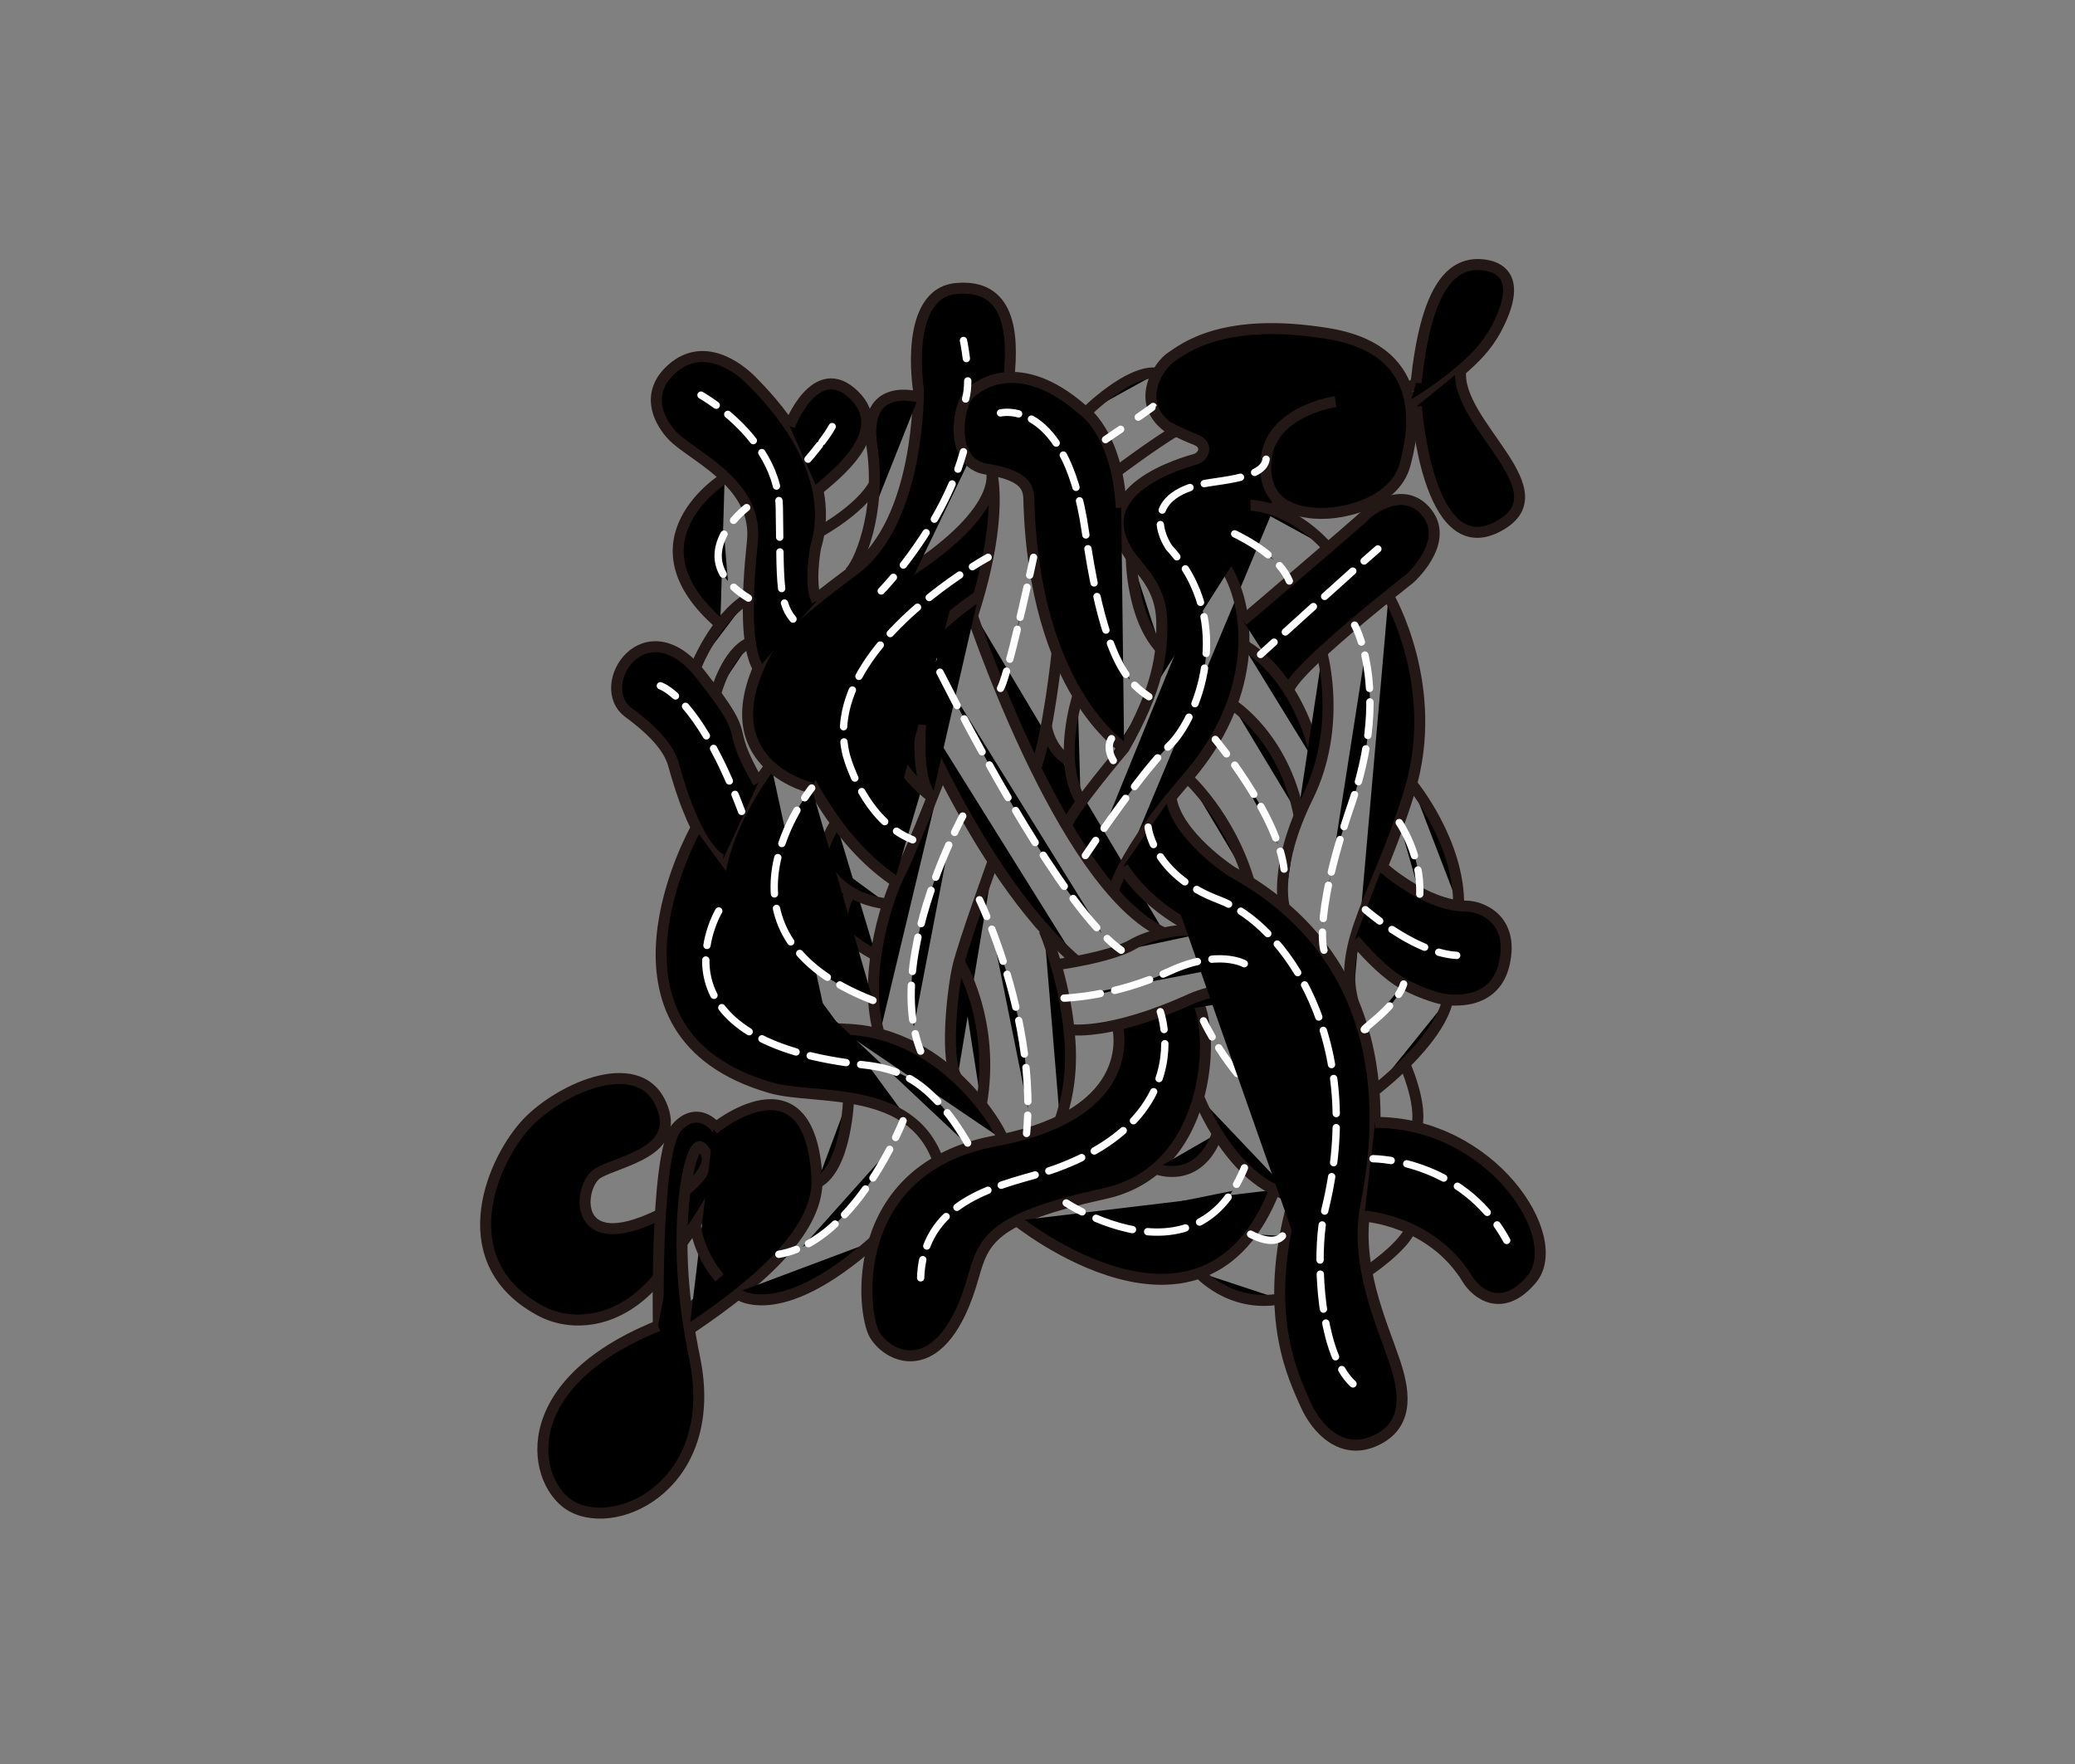 <?xml version="1.0" encoding="utf-8"?>
<!-- Generator: Adobe Illustrator 16.0.0, SVG Export Plug-In . SVG Version: 6.00 Build 0)  -->
<!DOCTYPE svg PUBLIC "-//W3C//DTD SVG 1.1//EN" "http://www.w3.org/Graphics/SVG/1.1/DTD/svg11.dtd">
<svg version="1.1" xmlns="http://www.w3.org/2000/svg" xmlns:xlink="http://www.w3.org/1999/xlink" x="0px" y="0px" viewBox="0 0 566.93 481.89" enable-background="new 0 0 566.93 481.89">

<rect x="0" y="0" width="566.93" height="481.89" fill="#808080" stroke="none"/>

<g id="layer1">
	<path stroke="#231815" stroke-width="3" stroke-miterlimit="10" d="M305.66,128.438c0,0,9.807-7.327,15.572-10.734"/>
	<path stroke="#231815" stroke-width="3" stroke-miterlimit="10" d="M179.822,349.082
		c-10.939,13.229-24.145,13.193-31.873,9.142c-24.566-12.879-14.402-39.488-4.616-50.666c8.333-9.518,30.714-20.245,37.201-6.086
		c6.098,13.31-11.535,15.604-17.251,19.065c-5.243,3.176-7.617,23.318,16.791,11.357"/>
	<path stroke="#231815" stroke-width="3" stroke-miterlimit="10" d="M179.939,366.611c0,0-19.684,12.763-16.872,20.334
		C165.879,394.515,181.454,378.292,179.939,366.611z"/>
	<path stroke="#231815" stroke-width="3" stroke-miterlimit="10" d="M179.939,366.611c0,0-1.331-51.53,4.976-58.62
		c6.168-6.935,13.395,0.313,13.585,7.566c0.206,7.827-12.295,24.168-12.295,24.168"/>
	<path stroke="#231815" stroke-width="3" stroke-miterlimit="10" d="M186.862,325.512c0,0,10.228-7.472,4.759-12.114
		c-2.756-2.34-7.685,17.958-3.943,45.299c0.535,3.905,1.229,7.995,2.107,12.24c7.027,33.961-20.451,47.62-33.423,40.666
		c-10.744-5.76-17.028-33.046,23.46-49.408"/>
	<path stroke="#231815" stroke-width="3" stroke-miterlimit="10" d="M187.677,358.223c0,0,15.387-12.333,20.72-24.895
		c3.253-7.663,7.316-13.295,1.178-16.254c-3.342-1.611-9.932,10.112-0.63,15.304"/>
	<path stroke="#231815" stroke-width="3" stroke-miterlimit="10" d="M194.931,308.467c0,0,26.235-21.744,28.271,13.15
		c0.79,13.533-13.869,27.464-34.857,41.534"/>
	<path stroke="#231815" stroke-width="3" stroke-miterlimit="10" d="M189.938,334.458c0,0,0.615,7.599,6.647,14.623"/>
	<path stroke="#231815" stroke-width="3" stroke-miterlimit="10" d="M238.813,339.047
		c-26.606,23.703-37.733,14.15-37.733,14.15"/>
	<path stroke="#231815" stroke-width="3" stroke-miterlimit="10" d="M210.656,208.919c0,0-17.543,21.848-14.071,41.315
		c3.472,19.468,27.271,25.745,29.651,30.505"/>
	<path stroke="#231815" stroke-width="3" stroke-miterlimit="10" d="M239.318,260.996
		c-26.823-14.061-10.896-36.254-10.896-36.254"/>
	<path stroke="#231815" stroke-width="3" stroke-miterlimit="10" d="M240.291,282.682
		c-4.542-14.926,1.222-35.181,5.408-43.695c4.512-9.176,11.9-28.631,11.9-28.631"/>
	<path stroke="#231815" stroke-width="3" stroke-miterlimit="10" d="M271.557,234.685c0,0-8.336,22.904-9.851,29.394
		c-1.514,6.489-3.615,26.01-0.155,30.552"/>
	<path stroke="#231815" stroke-width="3" stroke-miterlimit="10" d="M202.191,262.728c0,0,4.295,17.56,28.977,18.439
		c28.605,1.02,43.813,30.334,42.731,30.118"/>
	<path stroke="#231815" stroke-width="3" stroke-miterlimit="10" d="M305.232,279.98c0,0,7.261,24.121-33.275,31.689
		s-36.612,46.97-32.964,52.994c4.174,6.894,18.792,12.868,26.873-15.582c2.917-10.271,4.817-16.216,35.966-23.03
		c31.148-6.813,30.003-49.063,24.487-53.39"/>
	<path stroke="#231815" stroke-width="3" stroke-miterlimit="10" d="M262.054,262.728c0,0,10.057,15.892,6.067,39.046"
		/>
	<path stroke="#231815" stroke-width="3" stroke-miterlimit="10" d="M285.291,254.132c0,0,5.425,12.515,6.884,28.168
		c0.738,7.921,0.233,15.561-2.587,23.874"/>
	<path stroke="#231815" stroke-width="3" stroke-miterlimit="10" d="M291.922,281.214c0,0,10.578,2.084,33.596-8.375
		c4.55-2.067,18.031-5.258,19.979-0.715"/>
	<path stroke="#231815" stroke-width="3" stroke-miterlimit="10" d="M288.443,263.565c0,0,14.911-1.966,21.176-5.651
		c3.439-2.023,13.445-5.278,19.377-3.007"/>
	<path stroke="#231815" stroke-width="3" stroke-miterlimit="10" d="M246.055,185.468c0,0,19.656,52.413,48.136,77.15"
		/>
	<path stroke="#231815" stroke-width="3" stroke-miterlimit="10" d="M264.533,164.882c0,0,25.252,77.594,53.73,90.076"
		/>
	<path stroke="#231815" stroke-width="3" stroke-miterlimit="10" d="M265.694,168.297
		c9.135-28.262,5.025-40.171,5.025-40.171s4.819,10.383-22.593,28.229c-21.682,14.115-41.117,33.219-24.783,60.678
		c4.317,7.257,11.157,16.857,21.065,23.584"/>
	<path stroke="#231815" stroke-width="3" stroke-miterlimit="10" d="M288.774,178.547c0,0-2.206,21.315-5.802,31.373"/>
	<path stroke="#231815" stroke-width="3" stroke-miterlimit="10" d="M254.689,217.842
		c-33.358-25.944,12.658-54.998,12.658-54.998"/>
	<path stroke="#231815" stroke-width="3" stroke-miterlimit="10" d="M197.484,234.91c0,0-6.6-1.19-13.455-25.99
		c-1.085-3.925-4.355-8.408-12.309-14.277c-9.886-7.295,4.542-29.626,19.792-10.271s5.475,11.769,15.659,29.469"/>
	<path stroke="#231815" stroke-width="3" stroke-miterlimit="10" d="M277.866,333.457c0,0,50.94,41.144,70.385-8.417"/>
	<path stroke="#231815" stroke-width="3" stroke-miterlimit="10" d="M315.871,319.29c0,0,11.583,4.728,16.754-9.65"/>
	<path stroke="#231815" stroke-width="3" stroke-miterlimit="10" d="M327.488,299.603c0,0,8.806,23.399,25.898,27.268"
		/>
	<path stroke="#231815" stroke-width="3" stroke-miterlimit="10" d="M304.174,243.699c0,0,1.963-10.12,20.252-31.211
		c18.289-21.09,18.324-44.348,10.502-57.431c-1.871-3.129-8.35-7.724-6.178-12.792c1.5-3.5,5.144-3.994,8.25-4.125
		c3.891-0.165,10.906,0.261,12.096-1.902"/>
	<path stroke="#231815" stroke-width="3" stroke-miterlimit="10" d="M367.504,112.806c0,0-18.491,4.039-11.919,11.21
		c2.29,2.499,5.624,3.786,10.708-0.973c4.59-4.297,1.949-10.887-1.394-13.32c-0.359-0.261-0.727-0.475-1.094-0.632
		c-3.785-1.623-13.195-2.596-16.765,0.974c-3.568,3.569,2.488,6.132,3.245,6.473"/>
	<path stroke="#231815" stroke-width="3" stroke-miterlimit="10" d="M364.899,109.723c0,0-17.604,2.438-18.976,15.72
		s9.64,14.234,11.414,14.533c8.388,1.414,23.676-2.404,26.521-12.965c1.824-6.771,8.019-31.102-20.859-35.861
		s-39.539,4.135-43,6.406c-3.46,2.271-9.949,12.15-1.08,18.98c0,0,4.182,2.214,7.715,3.549s2.414,4.622,0,5.357
		c-2.414,0.736-31.028,8.189-17.557,26.802c2.829,3.909,8.112,8.22,8.328,17.413c0.217,9.193-0.974,18.278-10.275,34.718
		c0,0-14.171,16.67-15.732,21.212"/>
	<path stroke="#231815" stroke-width="3" stroke-miterlimit="10" d="M339.598,169.541c0,0,32.268-27.499,33.509-28.868
		c1.19-1.313,10.707-8.544,16.872-0.433c6.165,8.112-4.845,17.846-4.845,17.846s-33.295,25.961-33.079,30.828"/>
	<path stroke="#231815" stroke-width="3" stroke-miterlimit="10" d="M339.439,176.04c0,0,15.372,7.005,20.841,33.88"/>
	<path stroke="#231815" stroke-width="3" stroke-miterlimit="10" d="M361.248,178.785c0,0,5.522,19.751-3.91,38.895
		c-9.432,19.144-6.512,29.852-6.512,29.852"/>
	<path stroke="#231815" stroke-width="3" stroke-miterlimit="10" d="M379.374,162.844c0,0,14.436,24.66,5.76,53.213
		c-8.675,28.553-19.685,40.963-15.467,57.511"/>
	<path stroke="#231815" stroke-width="3" stroke-miterlimit="10" d="M336.57,192.379c0,0,14.254,8.761,18.393,30.547"/>
	<path stroke="#231815" stroke-width="3" stroke-miterlimit="10" d="M385.688,214.11c0,0,13.16,15.899,12.835,33.421"/>
	<path stroke="#231815" stroke-width="3" stroke-miterlimit="10" d="M324.426,212.488c0,0,11.404,10.185,16.793,28.129"
		/>
	<path stroke="#231815" stroke-width="3" stroke-miterlimit="10" d="M294.444,190.316c0,0-5.69,17.229,0.8,28.423"/>
	<path stroke="#231815" stroke-width="3" stroke-miterlimit="10" d="M221.766,215.275c0,0-26.029-5.869-14.595-32.719
		c3.674-8.628,7.981-13.375,26.198-26.85c18.17-13.441,17.561-49.317,17.561-49.317s-4.15-26.284,10.397-27.582
		c14.547-1.298,15.619,12.248,14.321,24.45"/>
	<path stroke="#231815" stroke-width="3" stroke-miterlimit="10" d="M327.488,347.554c0,0,8.438,9.73,22.168,7.313"/>
	<path stroke="#231815" stroke-width="3" stroke-miterlimit="10" d="M373.214,347.554c0,0,10.25-6.698,12.304-12.143"/>
	<path stroke="#231815" stroke-width="3" stroke-miterlimit="10" d="M377.693,236.823c0,0,11.869,10.708,22.776,10.708
		c4.28,0,13.289,3.521,10.53,15.734c-2.906,12.864-17.218,9.574-17.218,9.574s-4.51-0.936-10.285-4.028
		c-4.208-2.253-9.089-7.044-13.388-12.063"/>
	<path stroke="#231815" stroke-width="3" stroke-miterlimit="10" d="M375.413,298.04c0,0,17.594-13.192,20.189-25.037"
		/>
	<path stroke="#231815" stroke-width="3" stroke-miterlimit="10" d="M306.803,236.823c0,0,6.385,11.702,23.582,18.668
		c17.196,6.965,29.202,46.819,22.063,75.887s1.22,45.291,4.179,52.105c2.96,6.813,10.141,14.729,19.832,9.733
		c9.042-4.66,6.958-14.243,4.543-21.415c-3.47-10.305-11.032-26.522-7.788-42.787c3.245-16.266,10.751-64.936-36.644-90.894
		c0,0-15.105-9.733-16.648-20.279"/>
	<path stroke="#231815" stroke-width="3" stroke-miterlimit="10" d="M307.131,204.376c0,0-24.736-15.463-26.035-68.138
		c-0.088-3.561-1.652-6.49-11.711-8.112c-10.059-1.623-7.743-17.01-4.852-20.179c2.814-3.084,14.083-10.97,31.207,3.955
		c0,0,9.536,6.052,10.6,26.796"/>
	<path stroke="#231815" stroke-width="3" stroke-miterlimit="10" d="M309.078,152.246c0,0,0.007,16.347,8.061,24.991"/>
	<path stroke="#231815" stroke-width="3" stroke-miterlimit="10" d="M296.561,112.806c0,0,11.937-11.991,19.665-10.855"
		/>
	<path stroke="#231815" stroke-width="3" stroke-miterlimit="10" d="M384.27,106.075
		c3.045-1.418,9.673-5.267,13.062-8.848c4.389-4.638,14.219-19.57,6.708-20.854c-0.763-0.13-6.708-1.859-6.708,20.854"/>
	<path stroke="#231815" stroke-width="3" stroke-miterlimit="10" d="M386.901,104.567
		c2.6-24.51,8.905-33.12,18.11-32.249c4.446,0.42,11.322,3.239,3.822,17.452c-2.644,5.01-6.188,8.383-9.745,11.454
		c-4.422,3.817-11.218,8.443-14.038,9.819"/>
	<path stroke="#231815" stroke-width="3" stroke-miterlimit="10" d="M386.988,111.042c0,0,2.937,42.555,21.917,32.983
		c18.981-9.572-11.303-27.88-9.816-42.802"/>
	<path stroke="#231815" stroke-width="3" stroke-miterlimit="10" d="M387.166,307.557
		c1.298-6.651-3.358-16.868-3.358-16.868"/>
	<path stroke="#231815" stroke-width="3" stroke-miterlimit="10" d="M336.379,270.145c0,0,9.512,21.14,16.359,24.084"/>
	<path stroke="#231815" stroke-width="3" stroke-miterlimit="10" d="M372.764,332.219c0,0,18.358,1.104,28.192,17.243
		c2.279,3.74,9.377,9.678,17.521,0c9.566-11.367-11.105-42.969-42.785-42.843"/>
	<path stroke="#231815" stroke-width="3" stroke-miterlimit="10" d="M204.484,163.387
		c-9.248,5.516-14.515,19.175-14.515,19.175"/>
	<path stroke="#231815" stroke-width="3" stroke-miterlimit="10" d="M195.492,189.613c0,0,2.997-11.519,9.486-14.115"/>
	<path stroke="#231815" stroke-width="3" stroke-miterlimit="10" d="M197.984,130.6c0,0-27.734,17.04-1.178,39.958"/>
	<path stroke="#231815" stroke-width="3" stroke-miterlimit="10" d="M250.995,108.495c0,0-15.518-4.703-12.759,13.467
		c2.758,18.17-3.852,33.051-6.365,34.605"/>
	<path stroke="#231815" stroke-width="3" stroke-miterlimit="10" d="M223.208,164.076
		c-2.279-4.055-0.384-14.472-0.384-14.472c6.651-21.677-13.303-41.27-17.251-45.36c-3.948-4.09-13.411-10.998-21.922-3.535
		c-8.511,7.462-2.483,16.229,1.211,19.377c6.602,5.626,22.279,12.908,20.711,27.833s-1.887,29.04,1.599,34.637"/>
	<path stroke="#231815" stroke-width="3" stroke-miterlimit="10" d="M215.713,116.392c0,0,7.11-18.727,17.655-8.444
		c10.545,10.282-6.129,22.612-9.909,25.857"/>
	<path stroke="#231815" stroke-width="3" stroke-miterlimit="10" d="M223.803,145.347c0,0,11.17-6.039,15.073-13.09"/>
	<path stroke="#231815" stroke-width="3" stroke-miterlimit="10" d="M251.539,197.957c0,0-1.44,15.365,3.15,19.885"/>
	<path stroke="#231815" stroke-width="3" stroke-miterlimit="10" d="M203.064,341.068"/>
	<path stroke="#231815" stroke-width="3" stroke-miterlimit="10" d="M341.68,138.051c0,0,10.529-0.167,21.175,11.586"/>
	<path stroke="#231815" stroke-width="3" stroke-miterlimit="10" d="M256.298,317.075"/>
	<path stroke="#231815" stroke-width="3" stroke-miterlimit="10" d="M190.884,228.146"/>
	<path stroke="#231815" stroke-width="3" stroke-miterlimit="10" d="M190.01,226.552c0,0-31.343,55.699,20.63,70.622
		c11.969,3.437,38.206-1.165,45.658,19.9"/>
	<path stroke="#231815" stroke-width="3" stroke-miterlimit="10" d="M231.871,299.908c0,0-0.531,19.115-8.638,23.232"/>
	<path stroke="#231815" stroke-width="3" stroke-miterlimit="10" d="M224.465,233.719c0,0,2.318,11.333,18.093,13.252"
		/>
	<path stroke="#231815" stroke-width="3" stroke-miterlimit="10" d="M232.398,243.699c0,0-4.518,7.049-0.875,12.037"/>
	<path stroke="#231815" stroke-width="3" stroke-miterlimit="10" d="M285.873,198.383c0,0,0.971,6.533,6.049,9.27"/>
</g>

<g id="layer2">
	<g>
		<path stroke="#FFFFFF" stroke-width="2" stroke-linecap="round" stroke-miterlimit="10" stroke-dasharray="10,4" d="
			M303.685,201.784c0,0-1.712,2.232,0.489,5.981"/>
		<g>
			<g>
				<path stroke="#FFFFFF" stroke-width="2" stroke-linecap="round" stroke-miterlimit="10" d="M302.043,120.086
					c0,0,1.839-1.248,4.134-2.816"/>
				<path stroke="#FFFFFF" stroke-width="2" stroke-linecap="round" stroke-miterlimit="10" d="M310.998,113.958
					c2.27-1.571,4.074-2.845,4.061-2.916"/>
			</g>
		</g>
		<g>
			<g>
				<path stroke="#FFFFFF" stroke-width="2" stroke-linecap="round" stroke-miterlimit="10" d="M220.757,125.443
					c0,0,1.514-1.748,3.16-3.872"/>
				<path stroke="#FFFFFF" stroke-width="2" stroke-linecap="round" stroke-miterlimit="10" d="M224.59,120.689
					c1.075-1.429,2.126-2.938,2.776-4.152"/>
			</g>
		</g>
		<g>
			<g>
				<path stroke="#FFFFFF" stroke-width="2" stroke-linecap="round" stroke-miterlimit="10" d="M263.238,93.015
					c0,0,0.446,2.105,0.789,4.936"/>
				<path stroke="#FFFFFF" stroke-width="2" stroke-linecap="round" stroke-miterlimit="10" d="M264.409,104.049
					c-0.017,1.788-0.18,3.52-0.587,4.951"/>
			</g>
		</g>
		<g>
			<g>
				<path stroke="#FFFFFF" stroke-width="2" stroke-linecap="round" stroke-miterlimit="10" d="M328.75,142.265
					c0,0,1.915,0.616,4.67,1.78"/>
				
					<path stroke="#FFFFFF" stroke-width="2" stroke-linecap="round" stroke-miterlimit="10" stroke-dasharray="10.782,4.313" d="
					M337.341,145.838c3.598,1.779,7.654,4.184,10.749,7.125"/>
				<path stroke="#FFFFFF" stroke-width="2" stroke-linecap="round" stroke-miterlimit="10" d="M349.588,154.519
					c1.142,1.309,2.072,2.708,2.688,4.193"/>
			</g>
		</g>
		<g>
			<g>
				<path stroke="#FFFFFF" stroke-width="2" stroke-linecap="round" stroke-miterlimit="10" d="M317.014,276.371
					c0,0,0.674,1.866,1.032,4.882"/>
				
					<path stroke="#FFFFFF" stroke-width="2" stroke-linecap="round" stroke-miterlimit="10" stroke-dasharray="9.7,3.88" d="
					M318.263,285.122c-0.057,9.612-4.574,24.906-29.819,34.116c-9.945,3.628-30.886,5.945-35.852,22.988"/>
				<path stroke="#FFFFFF" stroke-width="2" stroke-linecap="round" stroke-miterlimit="10" d="M252.121,344.116
					c-0.322,1.541-0.522,3.193-0.582,4.966"/>
			</g>
		</g>
		<g>
			<g>
				<path stroke="#FFFFFF" stroke-width="2" stroke-linecap="round" stroke-miterlimit="10" d="M291.299,328.622
					c0,0,1.644,1.079,4.357,2.443"/>
				
					<path stroke="#FFFFFF" stroke-width="2" stroke-linecap="round" stroke-miterlimit="10" stroke-dasharray="10.45,4.18" d="
					M299.451,332.813c10.085,4.235,27.162,8.15,37.309-7.492"/>
				<path stroke="#FFFFFF" stroke-width="2" stroke-linecap="round" stroke-miterlimit="10" d="M337.842,323.53
					c0.771-1.369,1.493-2.868,2.161-4.507"/>
			</g>
		</g>
		<g>
			<g>
				<path stroke="#FFFFFF" stroke-width="2" stroke-linecap="round" stroke-miterlimit="10" d="M332.038,201.992
					c0,0,1.234,1.483,3.072,3.942"/>
				
					<path stroke="#FFFFFF" stroke-width="2" stroke-linecap="round" stroke-miterlimit="10" stroke-dasharray="9.538,3.815" d="
					M337.352,209.017c3.988,5.642,9.202,13.883,11.872,21.69"/>
				<path stroke="#FFFFFF" stroke-width="2" stroke-linecap="round" stroke-miterlimit="10" d="M349.806,232.543
					c0.484,1.667,0.837,3.302,1.019,4.876"/>
			</g>
		</g>
		<path stroke="#FFFFFF" stroke-width="2" stroke-linecap="round" stroke-miterlimit="10" stroke-dasharray="10,4" d="
			M382.296,224.71c0,0,6.031,8.639,5.613,19.562"/>
		<path stroke="#FFFFFF" stroke-width="2" stroke-linecap="round" stroke-miterlimit="10" stroke-dasharray="10,4" d="
			M238.508,273.297c-48.562-18.819-16.742-58.022-16.742-58.022"/>
		<g>
			<g>
				<path stroke="#FFFFFF" stroke-width="2" stroke-linecap="round" stroke-miterlimit="10" d="M263.04,222.926
					c0,0-0.896,1.641-2.237,4.467"/>
				
					<path stroke="#FFFFFF" stroke-width="2" stroke-linecap="round" stroke-miterlimit="10" stroke-dasharray="9.493,3.797" d="
					M259.222,230.843c-4.979,11.24-12.7,32.378-9.542,49.673"/>
				<path stroke="#FFFFFF" stroke-width="2" stroke-linecap="round" stroke-miterlimit="10" d="M250.066,282.38
					c0.381,1.636,0.869,3.232,1.473,4.776"/>
			</g>
		</g>
		<g>
			<g>
				<path stroke="#FFFFFF" stroke-width="2" stroke-linecap="round" stroke-miterlimit="10" d="M267.607,245.8
					c0,0,0.799,1.655,2.005,4.575"/>
				
					<path stroke="#FFFFFF" stroke-width="2" stroke-linecap="round" stroke-miterlimit="10" stroke-dasharray="9.298,3.719" d="
					M270.987,253.829c3.992,10.391,10.07,29.483,9.842,48.953"/>
				<path stroke="#FFFFFF" stroke-width="2" stroke-linecap="round" stroke-miterlimit="10" d="M280.788,304.646
					c-0.055,1.665-0.157,3.331-0.313,4.993"/>
			</g>
		</g>
		<g>
			<g>
				<path stroke="#FFFFFF" stroke-width="2" stroke-linecap="round" stroke-miterlimit="10" d="M344.404,178.785
					c0,0,1.435-1.303,3.701-3.359"/>
				
					<path stroke="#FFFFFF" stroke-width="2" stroke-linecap="round" stroke-miterlimit="10" stroke-dasharray="10.347,4.139" d="
					M351.172,172.646c5.91-5.356,14.396-13.03,19.982-18.021"/>
				<path stroke="#FFFFFF" stroke-width="2" stroke-linecap="round" stroke-miterlimit="10" d="M372.698,153.249
					c1.771-1.575,3.107-2.748,3.761-3.292"/>
			</g>
		</g>
		<path stroke="#FFFFFF" stroke-width="2" stroke-linecap="round" stroke-miterlimit="10" stroke-dasharray="10,4" d="
			M373.214,281.167c-2.92,1.081,8.236-5.677,10.283-12.356"/>
		<g>
			<g>
				<path stroke="#FFFFFF" stroke-width="2" stroke-linecap="round" stroke-miterlimit="10" d="M373.046,248.501
					c0,0,1.496,1.318,3.917,3.101"/>
				
					<path stroke="#FFFFFF" stroke-width="2" stroke-linecap="round" stroke-miterlimit="10" stroke-dasharray="10.178,4.071" d="
					M380.302,253.923c3.099,2.032,6.906,4.185,10.836,5.58"/>
				<path stroke="#FFFFFF" stroke-width="2" stroke-linecap="round" stroke-miterlimit="10" d="M393.084,260.126
					c1.648,0.467,3.301,0.778,4.916,0.869"/>
			</g>
		</g>
		<g>
			<g>
				<path stroke="#FFFFFF" stroke-width="2" stroke-linecap="round" stroke-miterlimit="10" d="M328.819,278.865
					c0,0,0.829,1.766,2.357,4.403"/>
				
					<path stroke="#FFFFFF" stroke-width="2" stroke-linecap="round" stroke-miterlimit="10" stroke-dasharray="8.681,3.472" d="
					M332.979,286.232c3.383,5.314,8.661,12.266,15.202,16.463"/>
				<path stroke="#FFFFFF" stroke-width="2" stroke-linecap="round" stroke-miterlimit="10" d="M349.674,303.591
					c1.473,0.823,3.005,1.499,4.588,1.98"/>
			</g>
		</g>
		<g>
			<g>
				<path stroke="#FFFFFF" stroke-width="2" stroke-linecap="round" stroke-miterlimit="10" d="M282.395,152.246
					c0,0-0.411,1.923-1.063,4.883"/>
				
					<path stroke="#FFFFFF" stroke-width="2" stroke-linecap="round" stroke-miterlimit="10" stroke-dasharray="8.427,3.371" d="
					M280.601,160.419c-1.44,6.434-3.486,15.289-5.137,21.303"/>
				<path stroke="#FFFFFF" stroke-width="2" stroke-linecap="round" stroke-miterlimit="10" d="M275.008,183.345
					c-0.665,2.306-1.242,4.011-1.653,4.711"/>
			</g>
		</g>
		<g>
			<g>
				<path stroke="#FFFFFF" stroke-width="2" stroke-linecap="round" stroke-miterlimit="10" d="M375.127,316.536
					c0,0,1.928,0,4.97,0.496"/>
				
					<path stroke="#FFFFFF" stroke-width="2" stroke-linecap="round" stroke-miterlimit="10" stroke-dasharray="10.864,4.346" d="
					M384.347,317.928c6.849,1.771,16.208,5.796,23.382,14.942"/>
				<path stroke="#FFFFFF" stroke-width="2" stroke-linecap="round" stroke-miterlimit="10" d="M409.027,334.619
					c0.928,1.318,1.811,2.732,2.637,4.25"/>
			</g>
		</g>
		<g>
			<g>
				<path stroke="#FFFFFF" stroke-width="2" stroke-linecap="round" stroke-miterlimit="10" d="M204.004,138.671
					c0,0-1.743,1.32-3.581,3.477"/>
				
					<path stroke="#FFFFFF" stroke-width="2" stroke-linecap="round" stroke-miterlimit="10" stroke-dasharray="11.466,4.586" d="
					M197.822,145.915c-1.938,3.643-2.71,8.249,1.064,12.827"/>
				<path stroke="#FFFFFF" stroke-width="2" stroke-linecap="round" stroke-miterlimit="10" d="M200.473,160.411
					c1.085,1.002,2.41,1.998,4.011,2.976"/>
			</g>
		</g>
		<g>
			<g>
				<path stroke="#FFFFFF" stroke-width="2" stroke-linecap="round" stroke-miterlimit="10" d="M252.732,175.499
					c0,0,0.799,1.643,2.221,4.476"/>
				
					<path stroke="#FFFFFF" stroke-width="2" stroke-linecap="round" stroke-miterlimit="10" stroke-dasharray="10.258,4.103" d="
					M256.803,183.632c8.616,16.917,29.145,55.62,44.246,71.295"/>
				<path stroke="#FFFFFF" stroke-width="2" stroke-linecap="round" stroke-miterlimit="10" d="M302.506,256.384
					c1.331,1.276,2.613,2.354,3.834,3.197"/>
			</g>
		</g>
		<g>
			<g>
				<path stroke="#FFFFFF" stroke-width="2" stroke-linecap="round" stroke-miterlimit="10" d="M269.973,152.246
					c0,0-1.656,0.903-4.29,2.564"/>
				
					<path stroke="#FFFFFF" stroke-width="2" stroke-linecap="round" stroke-miterlimit="10" stroke-dasharray="10.367,4.147" d="
					M262.213,157.078c-12.733,8.619-36.168,27.746-31.045,48.995c0,0,3.139,12.482,12.118,19.759"/>
				<path stroke="#FFFFFF" stroke-width="2" stroke-linecap="round" stroke-miterlimit="10" d="M244.953,227.071
					c1.35,0.919,2.817,1.717,4.408,2.346"/>
			</g>
		</g>
		<g>
			<g>
				<path stroke="#FFFFFF" stroke-width="2" stroke-linecap="round" stroke-miterlimit="10" d="M180.421,187.348
					c0,0,1.55,0.44,4.127,2.769"/>
				
					<path stroke="#FFFFFF" stroke-width="2" stroke-linecap="round" stroke-miterlimit="10" stroke-dasharray="9.89,3.956" d="
					M187.297,192.954c3.457,4,7.932,10.784,12.751,22.22"/>
				<path stroke="#FFFFFF" stroke-width="2" stroke-linecap="round" stroke-miterlimit="10" d="M200.81,217.012
					c0.602,1.479,1.208,3.03,1.818,4.658"/>
			</g>
		</g>
		<g>
			<g>
				<path stroke="#FFFFFF" stroke-width="2" stroke-linecap="round" stroke-miterlimit="10" d="M273.355,112.806
					c0,0,2.044-0.504,4.955,0.25"/>
				
					<path stroke="#FFFFFF" stroke-width="2" stroke-linecap="round" stroke-miterlimit="10" stroke-dasharray="9.499,3.799" d="
					M281.817,114.488c5.403,3.06,11.907,10.966,14.743,30.859c3.604,25.278,8.139,35.445,12.182,40.419"/>
				<path stroke="#FFFFFF" stroke-width="2" stroke-linecap="round" stroke-miterlimit="10" d="M310.01,187.185
					c1.398,1.42,2.716,2.314,3.887,3.131"/>
			</g>
		</g>
		<g>
			<g>
				<path stroke="#FFFFFF" stroke-width="2" stroke-linecap="round" stroke-miterlimit="10" d="M370.109,170.765
					c0,0,0.893,1.582,1.853,4.634"/>
				
					<path stroke="#FFFFFF" stroke-width="2" stroke-linecap="round" stroke-miterlimit="10" stroke-dasharray="9.207,3.683" d="
					M372.919,178.953c1.829,8.05,2.829,21.833-3.595,40.455c-5.859,16.982-7.578,27.407-7.934,33.366"/>
				<path stroke="#FFFFFF" stroke-width="2" stroke-linecap="round" stroke-miterlimit="10" d="M361.318,254.616
					c-0.06,3.566,0.419,4.966,0.419,4.966"/>
			</g>
		</g>
		<g>
			<g>
				<path stroke="#FFFFFF" stroke-width="2" stroke-linecap="round" stroke-miterlimit="10" d="M191.524,107.948
					c0,0,1.711,0.953,4.167,2.756"/>
				
					<path stroke="#FFFFFF" stroke-width="2" stroke-linecap="round" stroke-miterlimit="10" stroke-dasharray="10.03,4.012" d="
					M198.838,113.188c6.122,5.19,13.894,14.015,14.089,25.483c0.208,12.173,0.031,19.311,0.94,24.112"/>
				<path stroke="#FFFFFF" stroke-width="2" stroke-linecap="round" stroke-miterlimit="10" d="M214.337,164.737
					c0.52,1.729,1.262,3.126,2.331,4.381"/>
			</g>
		</g>
		<g>
			<g>
				<path stroke="#FFFFFF" stroke-width="2" stroke-linecap="round" stroke-miterlimit="10" d="M240.769,161.441
					c0,0,1.31-1.339,3.324-3.729"/>
				
					<path stroke="#FFFFFF" stroke-width="2" stroke-linecap="round" stroke-miterlimit="10" stroke-dasharray="10.803,4.321" d="
					M246.811,154.354c4.399-5.65,10.246-14.242,14.149-24.158"/>
				<path stroke="#FFFFFF" stroke-width="2" stroke-linecap="round" stroke-miterlimit="10" d="M261.724,128.166
					c0.561-1.561,1.07-3.151,1.514-4.765"/>
			</g>
		</g>
		<g>
			<g>
				<path stroke="#FFFFFF" stroke-width="2" stroke-linecap="round" stroke-miterlimit="10" d="M313.691,225.95
					c0,0,0.192,1.962,1.472,4.759"/>
				
					<path stroke="#FFFFFF" stroke-width="2" stroke-linecap="round" stroke-miterlimit="10" stroke-dasharray="9.612,3.845" d="
					M317.046,234.054c2.673,3.966,7.445,8.56,15.935,11.746c18.008,6.76,40.436,38.424,29.02,84.703
					c-2.345,9.505-1.916,30.375,3.691,41.931"/>
				<path stroke="#FFFFFF" stroke-width="2" stroke-linecap="round" stroke-miterlimit="10" d="M366.596,374.136
					c0.906,1.555,1.928,2.884,3.071,3.921"/>
			</g>
		</g>
		<path stroke="#FFFFFF" stroke-width="2" stroke-linecap="round" stroke-miterlimit="10" stroke-dasharray="10,4" d="
			M290.719,272.662c0,0,13.64-0.28,28.709-7.285c13.395-6.227,20.541-2.105,20.541-2.105"/>
		<g>
			<g>
				<path stroke="#FFFFFF" stroke-width="2" stroke-linecap="round" stroke-miterlimit="10" d="M296.541,233.719
					c0,0,1.083-1.619,2.815-4.13"/>
				
					<path stroke="#FFFFFF" stroke-width="2" stroke-linecap="round" stroke-miterlimit="10" stroke-dasharray="10.081,4.032" d="
					M301.658,226.281c5.145-7.328,12.979-18.058,17.77-22.554c7.604-7.138,18.569-33.836,0-54.124c0,0-9.479-13.093,8.902-17.347
					c2.78-0.644,8.428-1.042,12.582-2.442"/>
				<path stroke="#FFFFFF" stroke-width="2" stroke-linecap="round" stroke-miterlimit="10" d="M342.786,129.053
					c1.748-0.863,2.967-2.017,3.138-3.61"/>
			</g>
		</g>
		<g>
			<g>
				<path stroke="#FFFFFF" stroke-width="2" stroke-linecap="round" stroke-miterlimit="10" d="M246.738,306.174
					c0,0-0.698,1.783-2.035,4.565"/>
				
					<path stroke="#FFFFFF" stroke-width="2" stroke-linecap="round" stroke-miterlimit="10" stroke-dasharray="9.068,3.627" d="
					M243.075,313.978c-4.417,8.418-12.66,21.324-23.806,26.602"/>
				<path stroke="#FFFFFF" stroke-width="2" stroke-linecap="round" stroke-miterlimit="10" d="M217.602,341.302
					c-1.551,0.61-3.155,1.069-4.809,1.347"/>
			</g>
		</g>
		<path stroke="#FFFFFF" stroke-width="2" stroke-linecap="round" stroke-miterlimit="10" stroke-dasharray="10,4" d="
			M341.68,337.15c0,0,6.119,3.479,8.72,0.484"/>
		<path stroke="#FFFFFF" stroke-width="2" stroke-linecap="round" stroke-miterlimit="10" stroke-dasharray="10,4" d="
			M196.382,248.856c0,0-20.723,34.727,37.868,41.833c8.309,1.008,18.757,1.529,30.79,22.703"/>
	</g>
</g>
</svg>
